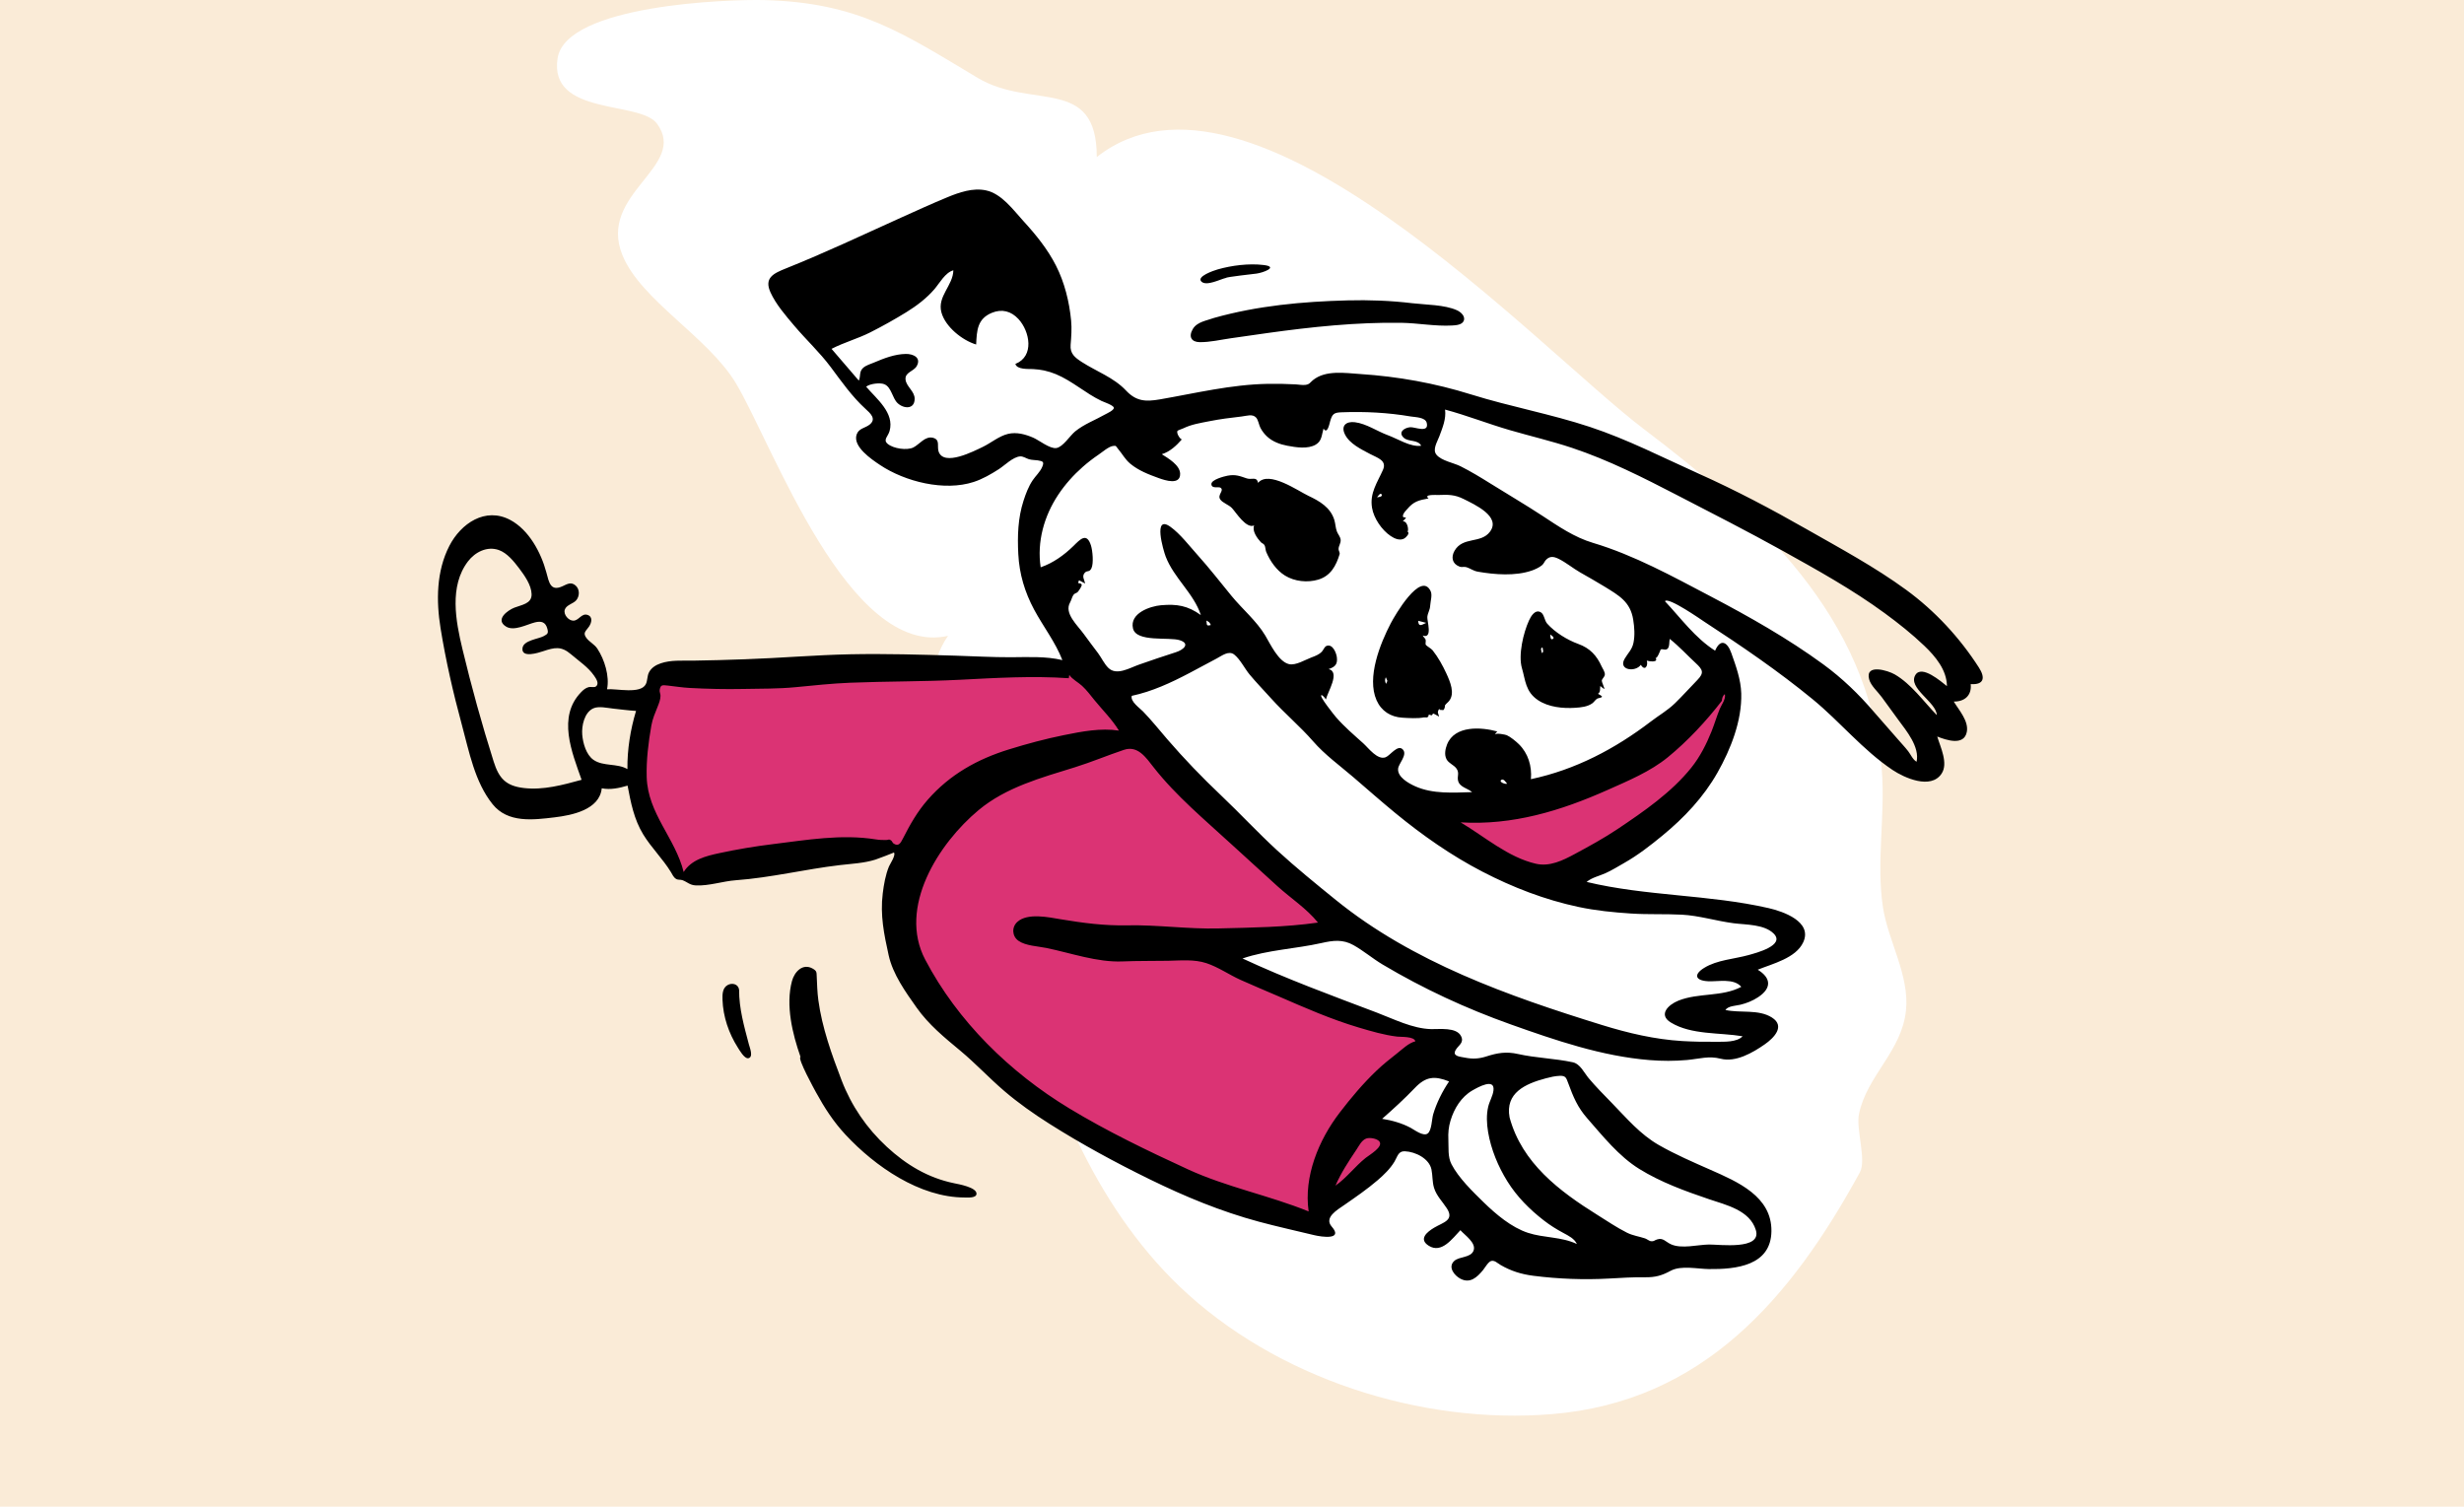 <?xml version="1.0" encoding="UTF-8"?>
<svg width="3871px" height="2367px" viewBox="0 0 3871 2367" version="1.1" xmlns="http://www.w3.org/2000/svg" xmlns:xlink="http://www.w3.org/1999/xlink">
    <!-- Generator: Sketch 57.1 (83088) - https://sketch.com -->
    <title>composition-15</title>
    <desc>Created with Sketch.</desc>
    <g id="composition-15" stroke="none" stroke-width="1" fill="none" fill-rule="evenodd">
        <rect fill="#faebd7" x="0" y="0" width="3871" height="2367"></rect>
        <path d="M1200.914,0.142 C1348.602,3.972 1417.655,51.743 1536.168,122.459 C1620.617,172.871 1723.073,118.629 1723.073,246.689 C1964.164,57.355 2413.768,546.224 2582.766,674.284 C2761.048,809.343 2936.587,968.338 2956.312,1209.372 C2962.16,1280.747 2947.358,1353.906 2958.096,1424.985 C2966.191,1478.533 3000.123,1532.048 2994.341,1587.578 C2987.535,1651.954 2933.052,1689.59 2920.497,1750.104 C2915.541,1774.072 2932.524,1822.207 2921.984,1841.586 C2813.911,2039.569 2675.409,2201.997 2438.283,2221.574 C2231.752,2238.643 2003.58,2164.989 1853.051,2020.983 C1719.505,1893.252 1639.879,1701.838 1605.287,1522.838 C1599.274,1491.871 1610.672,1420.924 1600.463,1394.744 C1585.628,1356.58 1563.293,1355.92 1544.89,1325.052 C1496.091,1243.178 1426.047,1088.871 1489.384,998.909 C1333.238,1034.134 1214.56,699.837 1156.278,602.347 C1112.566,529.354 1007.236,472.207 977.996,401.194 C937.885,303.803 1082.005,262.008 1032.082,194.165 C1005.352,157.849 861.894,182.577 875.969,91.591 C889.053,7.439 1144.516,-1.343 1200.914,0.142 Z" id="Path" fill="#FFFFFF"></path>
        <g id="Character/jumping" transform="translate(1935.5, 1183.5) rotate(-12) translate(-1935.5, -1183.5) translate(494, 103)">
            <path d="M577.187,782.471 C582.159,774.798 582.131,776.441 591.053,778.031 C627.66,784.55 664.266,791.073 700.872,797.595 L700.872,797.595 L1072.568,863.815 C1116.252,871.598 1159.939,879.381 1203.62,887.161 C1210,888.301 1222.515,888.025 1228.137,891.531 C1231.023,893.332 1233.177,898.667 1235.043,901.559 C1243.132,914.089 1251.221,926.619 1259.31,939.152 C1304.714,1009.486 1351.47,1078.939 1397.812,1148.659 C1449.343,1226.176 1500.871,1303.699 1552.401,1381.22 L1552.401,1381.22 L1335.613,1378.406 C1348.998,1387.132 1362.385,1395.857 1375.773,1404.58 C1470.309,1466.202 1564.848,1527.822 1659.388,1589.441 C1614.341,1619.456 1569.294,1649.468 1524.247,1679.483 L1524.247,1679.483 L1572.109,1730.131 C1557.185,1738.618 1542.257,1747.104 1527.336,1755.59 C1499.97,1771.154 1472.604,1786.711 1445.241,1802.274 C1435.541,1807.789 1425.842,1813.304 1416.143,1818.819 C1413.863,1820.117 1410.633,1822.829 1408.237,1822.615 C1404.639,1822.289 1398.138,1816.076 1395.213,1814.177 C1385.965,1808.164 1376.73,1802.131 1367.507,1796.078 C1339.121,1777.462 1310.84,1758.691 1282.669,1739.752 C1213.607,1693.315 1144.696,1646.322 1078.582,1595.747 C1048.034,1572.384 1019.677,1548.163 995.814,1517.765 C969.557,1484.32 947.872,1447.389 928.809,1409.456 C912.756,1377.522 898.543,1344.649 885.939,1311.21 C881.606,1299.718 870.882,1281.319 871.076,1268.693 C871.18,1261.906 877.081,1252.142 879.365,1245.862 L879.365,1245.862 L895.618,1201.196 C898.397,1193.553 903.856,1184.068 904.808,1175.93 C905.965,1166.107 901.195,1152.666 899.661,1142.961 C898.918,1138.242 899.022,1124.944 895.438,1122.277 C893.056,1120.501 884.069,1121.402 881.203,1121.179 C857.956,1119.395 834.712,1117.606 811.465,1115.819 C749.126,1111.027 686.792,1106.235 624.456,1101.443 C607.298,1100.124 588.021,1101.041 571.179,1097.347 C558.456,1094.558 550.503,1084.361 546.699,1072.439 C535.282,1036.633 524.488,1000.262 517.537,963.294 C510.814,927.565 517.306,899.764 531.966,866.705 C544.799,837.768 559.954,809.07 577.187,782.471 Z M2230.92,1125.164 C2218.6,1172.081 2201.383,1230.771 2165.005,1264.768 C2151.176,1277.694 2132.718,1286.139 2115.896,1294.352 C2091.154,1306.426 2065.778,1317.225 2040.237,1327.485 C1995.153,1345.594 1947.795,1365.657 1899.758,1374.447 C1886.424,1376.884 1879.633,1374.492 1868.532,1366.495 C1849.888,1353.062 1833.029,1336.925 1816.362,1321.179 C1789.644,1295.936 1763.654,1269.878 1738.22,1243.343 C1834.569,1243.11 1933.92,1238.706 2028.209,1218.019 C2100.034,1202.262 2172.162,1169.785 2230.92,1125.164 Z" id="Accent" fill="#db3374"></path>
            <path d="M1247.305,135.045 C1270.521,145.386 1282.774,173.997 1294.962,194.687 C1309.591,219.516 1322.843,245.518 1330.316,273.476 C1337.974,302.123 1339.035,333.534 1335.64,362.927 C1334.147,375.859 1330.645,387.629 1326.946,400.001 C1322.99,413.226 1329.15,420.79 1338.534,430.115 C1358.028,449.485 1382.573,464.347 1397.041,488.211 C1409.297,508.431 1423.549,512.174 1446.655,513.04 C1504.042,515.193 1560.28,513.417 1617.135,524.388 C1631.569,527.174 1645.914,530.584 1660.115,534.391 C1664.78,535.641 1669.659,537.824 1674.468,538.263 C1681.4,538.893 1682.582,536.139 1687.76,533.474 C1710.542,521.755 1739.457,533.013 1762.228,539.442 C1819.71,555.675 1873.947,577.772 1926.049,607.049 C1982.31,638.665 2042.287,663.207 2098.03,695.763 C2151.88,727.213 2200.258,766.795 2250.485,803.509 C2301.563,840.851 2350.011,881.257 2397.245,923.329 C2442.9,963.991 2490.101,1003.902 2530.939,1049.528 C2568.17,1091.125 2597.583,1140.369 2617.313,1192.697 C2623.899,1210.163 2619.844,1221.165 2599.258,1215.402 C2597.436,1233.07 2584.257,1240.453 2567.551,1236.677 C2572.68,1251.5 2584.398,1271.579 2577.695,1287.531 C2568.778,1308.738 2543.239,1293.302 2530.716,1285.038 C2532.076,1302.087 2539.331,1329.763 2525.243,1343.523 C2503.409,1364.843 2466.561,1337.673 2451.096,1321.741 C2411.691,1281.141 2386.49,1230.903 2351.506,1187.103 C2308.145,1132.82 2259.3,1081.639 2210.278,1032.496 C2206.41,1028.616 2162.776,981.828 2156.523,988.187 C2175.561,1019.693 2190.776,1054.374 2217.393,1080.548 C2230.028,1062.812 2239.181,1071.552 2241.555,1089.36 C2244.404,1110.768 2247.58,1133.312 2243.63,1154.767 C2235.865,1196.997 2209.191,1237.161 2181.164,1268.785 C2151.844,1301.862 2115.44,1327.048 2076.388,1347.321 C2054.278,1358.799 2032.104,1369.553 2008.322,1377.089 C1997.671,1380.465 1987.003,1384.379 1976.063,1386.723 C1965.544,1388.977 1954.17,1388.819 1944.434,1393.921 C2031.642,1435.531 2128.127,1453.061 2215.54,1493.6 C2236.639,1503.383 2279.008,1528.814 2257.6,1557.4 C2241.04,1579.516 2203.403,1580.299 2178.7,1584.711 C2196.874,1601.855 2194.165,1617.773 2170.277,1627.106 C2160.679,1630.854 2150.675,1632.593 2140.441,1632.86 C2133.493,1633.04 2121.485,1630.57 2115.871,1636.029 C2137.53,1645.947 2167.058,1645.345 2184.86,1662.771 C2203.023,1680.549 2181.33,1694.851 2165.099,1701.708 C2143.75,1710.724 2114.393,1720.235 2092.675,1709.362 C2075.509,1700.769 2059.661,1702.631 2040.679,1700.372 C2021.107,1698.042 2001.759,1693.855 1982.879,1688.225 C1910.987,1666.786 1844.787,1627.112 1781.3,1588.084 C1717.871,1549.093 1658.716,1504.796 1604.012,1454.246 C1590.518,1441.775 1579.278,1426.935 1565.486,1414.861 C1550.969,1402.154 1535.772,1401.014 1517.201,1401.225 C1474.984,1401.704 1432.848,1394.196 1390.653,1399.146 C1451.3,1444.828 1515.388,1485.065 1579.185,1526.096 C1603.46,1541.71 1628.979,1562.529 1657.519,1569.336 C1670.039,1572.324 1696.904,1574.305 1701.063,1589.733 C1704.103,1600.991 1694.469,1602.882 1688.697,1608.991 C1680.338,1617.837 1692.107,1620.795 1700.733,1624.461 C1711.604,1629.079 1721.528,1630.567 1733.37,1629.346 C1751.495,1627.475 1765.716,1628.097 1782.606,1635.857 C1809.147,1648.046 1837.642,1654.608 1864.251,1666.53 C1875.27,1671.468 1878.167,1686.185 1883.486,1696.177 C1891.847,1711.88 1901.51,1726.833 1910.992,1741.873 C1928.867,1770.225 1944.293,1799.387 1969.657,1822.004 C1991.885,1841.825 2016.636,1859.38 2040.778,1876.806 C2078.482,1904.029 2126.446,1937.688 2114.328,1991.085 C2102.346,2043.872 2047.603,2038.197 2005.889,2028.771 C1988.332,2024.803 1964.339,2013.708 1946.638,2018.922 C1931.365,2023.424 1920.846,2024.094 1905.001,2020.501 C1886.628,2016.331 1868.139,2013.618 1849.526,2010.743 C1810.507,2004.713 1771.164,1994.766 1733.879,1981.727 C1715.996,1975.472 1701.06,1967.123 1686.974,1954.343 C1682.79,1950.55 1679.747,1945.167 1674.184,1945.212 C1669.454,1945.251 1662.137,1953.642 1658.476,1956.554 C1646.922,1965.75 1634.143,1973.429 1620.955,1962.492 C1612.537,1955.508 1605.045,1940.313 1617.219,1933.121 C1626.552,1927.606 1643.597,1933.926 1650.289,1923.498 C1657.297,1912.58 1641.632,1896.742 1636.727,1887.867 C1621.924,1897.909 1600.138,1918.222 1582.969,1901.41 C1569.216,1887.946 1584.518,1879.774 1597.201,1875.466 C1612.881,1870.137 1631.023,1870.824 1623.033,1849.869 C1618.492,1837.97 1611.228,1827.305 1610.059,1814.317 C1609.173,1804.443 1612.022,1794.941 1612.092,1785.146 C1612.216,1767.639 1593.381,1752.559 1576.973,1748.412 C1566.952,1745.877 1563.977,1754.433 1557.822,1760.992 C1548.779,1770.633 1537.224,1777.847 1525.706,1784.136 C1506.809,1794.451 1486.975,1802.64 1467.171,1810.963 C1454.048,1816.478 1430.852,1823.704 1440.222,1840.418 C1453.933,1864.886 1421.795,1853.175 1410.209,1847.624 C1383.254,1834.708 1356.035,1822.378 1329.417,1808.757 C1274.829,1780.813 1224.602,1746.307 1176.385,1708.54 C1129.052,1671.463 1082.836,1632.078 1039.831,1590.031 C1018.999,1569.66 999.086,1548.235 981.349,1525.097 C962.297,1500.246 946.254,1473.298 926.842,1448.694 C906.7,1423.159 886.793,1398.386 873.816,1368.264 C861.794,1340.354 848.148,1309.2 847.931,1278.538 C847.692,1244.663 847.827,1214.237 859.035,1181.743 C863.712,1168.186 869.328,1154.067 877.479,1142.212 C879.821,1138.805 892.119,1127.153 889.599,1122.507 C889.74,1122.769 861.659,1127.057 858.723,1127.335 C840.082,1129.117 821.328,1125.923 802.758,1124.19 C747.845,1119.069 692.415,1120.988 637.706,1113.452 C617.08,1110.61 594.7,1113.596 574.567,1108.359 C565.056,1105.889 562.714,1100.444 555.726,1095.99 C552.536,1093.955 549.124,1094.628 546.156,1091.803 C542.682,1088.494 541.931,1083.719 540.393,1079.402 C532.181,1056.357 518.343,1035.78 510.212,1012.69 C501.07,986.719 501.484,959.804 502.148,932.657 C488.57,933.737 474.307,933.827 461.567,928.335 C451.285,960.629 407.001,960.046 379.779,957.596 C345.782,954.537 305.921,951.338 288.691,917.237 C268.442,877.16 269.78,828.507 267.33,784.769 C264.453,733.403 263.634,681.269 266.159,629.872 C268.307,586.157 278.274,540.779 306.555,506.085 C331.508,475.473 374.677,457.558 408.634,486.123 C434.156,507.598 445.299,546.274 446.969,578.484 C447.819,594.874 447.053,609.596 467.243,605.052 C475.005,603.304 482.06,600.479 487.784,608.437 C492.832,615.446 490.515,625.578 484.124,630.82 C478.333,635.576 467.065,634.771 463.098,641.839 C459.168,648.848 465.385,660.075 472.834,661.502 C481.317,663.126 487.849,652.233 496.391,657.287 C504.218,661.921 500.13,670.579 494.885,675.65 C488.679,681.655 482.702,682.907 487.139,692.409 C490.54,699.699 497.348,704.553 500.403,712.283 C507.943,731.352 510.431,758.753 502.047,777.932 C516.597,779.55 551.776,796.75 563.221,782.836 C567.374,777.788 567.869,770.374 572.357,765.224 C577.636,759.164 585.015,756.586 592.828,755.61 C609.532,753.522 626.621,758.601 642.847,761.873 C669.745,767.304 696.807,772.059 723.824,776.857 C778.187,786.511 833.054,793.23 887.282,803.602 C941.395,813.954 994.95,827.044 1048.466,840.08 C1076.53,846.915 1104.465,854.596 1132.737,860.517 C1159.16,866.046 1186.695,870.123 1211.288,881.82 C1206.425,851.763 1192.858,824.143 1184.4,795.087 C1175.701,765.202 1173.257,735.37 1178.167,704.595 C1182.669,676.398 1189.336,648.995 1203.731,624.076 C1209.551,613.999 1215.956,603.963 1224.34,595.836 C1230.3,590.057 1238.693,585.251 1243.406,578.36 C1248.054,571.559 1247.066,569.98 1238.696,566.849 C1234.042,565.104 1229.816,564.578 1225.404,562.135 C1221.347,559.89 1217.856,555.813 1213.087,555.036 C1202.084,553.241 1185.999,563.9 1175.92,567.693 C1162.161,572.867 1147.946,577.527 1133.261,579.103 C1085.063,584.274 1027.905,556.333 994.863,522.483 C983.835,511.186 958.527,485.209 968.812,467.98 C974.24,458.886 983.945,461.047 992.092,456.916 C1004.852,450.447 996.766,439.715 990.654,431.198 C974.003,407.995 962.837,381.442 950.917,355.625 C938.782,329.35 922.149,305.86 908.511,280.426 C898.721,262.176 887.375,241.762 882.876,221.452 C877.381,196.648 894.177,193.142 914.713,189.588 C979.665,178.344 1043.618,163.237 1107.987,149.171 C1133.647,143.566 1159.43,137.868 1185.256,133.087 C1205.384,129.361 1227.978,126.441 1247.305,135.045 Z M1817.407,1682.4 C1783.912,1684.122 1750.212,1691.556 1749.139,1730.617 C1753.202,1804.739 1801.433,1860.142 1852.386,1909.305 C1865.242,1921.708 1877.824,1934.857 1891.785,1946.036 C1900.001,1952.612 1908.957,1955.62 1917.845,1960.831 C1920.024,1962.109 1923.788,1966.389 1925.813,1967.039 C1930.616,1968.592 1931.033,1966.847 1935.717,1966.352 C1945.932,1965.277 1947.818,1972.391 1955.583,1978.21 C1970.316,1989.248 1996.759,1987.633 2014.06,1991.085 C2030.037,1994.274 2093.638,2017.299 2090.777,1984.135 C2087.981,1951.732 2053.402,1935.988 2029.035,1921.517 C1995.072,1901.348 1960.062,1879.515 1931.466,1852.027 C1904.28,1825.89 1886.532,1790.127 1868.274,1757.576 C1856.894,1737.292 1853.743,1720.091 1850.458,1697.423 C1849.067,1687.834 1848.926,1684.696 1839.54,1683.078 C1832.281,1681.829 1824.73,1682.023 1817.407,1682.4 Z M1700.871,1677.015 C1681.521,1683.281 1666.906,1698.791 1657.274,1716.332 C1652.344,1725.311 1649.518,1734.365 1647.888,1744.405 C1645.813,1757.183 1641.038,1770.829 1644.61,1783.674 C1651.092,1806.99 1668.1,1832.443 1681.459,1852.447 C1696.479,1874.943 1715.984,1900.194 1739.688,1913.984 C1762.501,1927.26 1790.053,1930.797 1811.211,1947.182 C1809.316,1938.172 1800.861,1931.52 1794.225,1925.901 C1784.551,1917.71 1776.091,1909.578 1767.873,1899.825 C1749.696,1878.26 1734.589,1854.906 1724.907,1828.301 C1715.525,1802.521 1710.154,1773.505 1711.35,1746.023 C1711.919,1732.944 1714.168,1719.05 1719.819,1707.119 C1723.592,1699.145 1730.284,1692.364 1733.175,1683.979 C1739.792,1664.755 1710.522,1673.888 1700.871,1677.015 Z M1276.552,1039.832 C1249.538,1042.899 1222.755,1048.085 1195.544,1050.597 C1140.533,1055.674 1083.433,1058.676 1033.583,1084.937 C961.049,1123.154 877.516,1207.962 902.672,1297.295 C932.388,1402.821 995.919,1498.242 1075.46,1572.918 C1126.239,1620.589 1181.852,1663.548 1237.637,1705.164 C1291.595,1745.421 1354.019,1771.826 1409.646,1809.46 C1413.416,1754.003 1448.282,1703.146 1489.511,1667.864 C1511.666,1648.907 1534.918,1630.744 1559.762,1615.434 C1571.967,1607.91 1584.608,1601.554 1597.477,1595.271 C1607.247,1590.504 1618.041,1583.408 1629.207,1582.876 C1629.027,1574.699 1608.505,1571.68 1602.844,1569.755 C1583.304,1563.117 1564.554,1552.946 1546.456,1543.092 C1507.054,1521.639 1470.648,1495.46 1434.188,1469.449 C1416.366,1456.736 1398.263,1444.403 1380.633,1431.42 C1364.757,1419.732 1350.682,1404.526 1333.624,1394.573 C1316.075,1384.337 1295.331,1382.198 1275.753,1378.425 C1252.232,1373.889 1229.09,1368.504 1205.457,1364.525 C1165.993,1357.882 1128.742,1334.654 1092.361,1318.826 C1080.131,1313.502 1061.467,1308.885 1052.131,1298.806 C1043.671,1289.675 1045.881,1275.575 1056.726,1269.317 C1075.378,1258.557 1106.464,1272.59 1124.099,1279.534 C1156.725,1292.379 1189.125,1303.876 1223.746,1310.458 C1271.169,1319.473 1316.236,1336.347 1363.723,1345.18 C1414.933,1354.702 1466.264,1365.124 1518.327,1368.636 C1505.57,1343.371 1484.421,1322.38 1467.948,1299.526 C1449.048,1273.31 1430.176,1247.077 1411.439,1220.742 C1378.417,1174.318 1341.591,1127.667 1316.492,1076.352 C1307.885,1058.76 1299.416,1037.235 1276.552,1039.832 Z M1521.785,1716.287 C1514.267,1717.488 1508.591,1725.001 1503.481,1729.967 C1487.661,1745.336 1472.177,1760.553 1459.296,1778.573 C1479.226,1770.16 1495.48,1755.497 1514.692,1745.86 C1521.616,1742.385 1546.065,1734.641 1541.138,1724.962 C1538.367,1719.525 1527.317,1715.403 1521.785,1716.287 Z M1613.247,1654.386 C1593.733,1667.695 1573.419,1679.595 1552.842,1691.165 C1567.273,1696.646 1581.686,1704.21 1593.53,1714.145 C1598.947,1718.69 1610.082,1731.991 1617.915,1728.648 C1625.195,1725.541 1629.151,1707.539 1632.676,1701.042 C1641.699,1684.406 1654.324,1668.694 1667.897,1655.576 C1647.505,1641.935 1633.839,1640.342 1613.247,1654.386 Z M1448.538,929.871 C1432.921,934.216 1417.425,938.963 1401.819,943.341 C1370.661,952.083 1338.818,959.391 1306.28,959.391 C1301.852,967.534 1314.535,980.815 1318.432,987.025 C1328.66,1003.331 1337.394,1020.819 1346.668,1037.699 C1366.328,1073.479 1387.778,1107.872 1410.919,1141.497 C1434.298,1175.471 1455.416,1211.055 1479.359,1244.618 C1502.533,1277.106 1528.024,1308.665 1553.126,1339.685 C1650.928,1460.54 1787.24,1543.885 1921.212,1618.758 C1958.765,1639.743 1997.888,1658.232 2039.474,1669.693 C2056.646,1674.426 2074.161,1678.433 2091.627,1681.958 C2103.365,1684.325 2122.896,1689.629 2133.704,1682.04 C2099.77,1668.601 2055.303,1663.418 2027.892,1637.416 C2010.923,1621.318 2029.533,1609.309 2046.834,1606.318 C2080.312,1600.53 2115.01,1615.105 2147.871,1605.648 C2139.087,1589.542 2113.841,1590.31 2098.483,1586.177 C2079.065,1580.946 2078.344,1571.14 2096.833,1564.471 C2119.588,1556.263 2145.819,1560.714 2169.533,1559.203 C2181.107,1558.466 2229.617,1556.533 2214.966,1534.313 C2203.434,1516.83 2175.361,1511.929 2156.988,1505.479 C2131.21,1496.433 2106.169,1482.313 2079.915,1475.304 C2054.236,1468.447 2028.072,1464.235 2002.392,1456.995 C1975.592,1449.44 1949.203,1441.043 1923.735,1429.707 C1874.634,1407.849 1829.111,1378.175 1787.646,1344.111 C1744.919,1309.006 1707.462,1268.777 1672.998,1225.636 C1654.864,1202.939 1637.608,1179.585 1619.97,1156.512 C1602.931,1134.232 1583.665,1112.996 1570.024,1088.401 C1554.942,1061.197 1535.394,1036.365 1519.774,1009.257 C1511.311,994.566 1502.203,980.157 1494.312,965.151 C1488.703,954.481 1484.883,938.836 1477.298,929.565 C1470.166,920.85 1457.7,927.325 1448.538,929.871 Z M727.162,1274.607 C732.395,1279.387 731.525,1281.357 730.518,1287.429 C728.454,1299.872 726.176,1312.084 725.219,1324.709 C721.936,1367.89 728.029,1412.672 734.76,1455.32 C741.481,1497.874 757.636,1537.188 782.533,1572.383 C806.655,1606.483 835.772,1633.651 874.133,1650.384 C880.718,1653.257 906.797,1663.798 905.111,1673.522 C903.844,1680.835 890.304,1676.699 885.437,1675.655 C816.484,1660.888 758.047,1598.571 723.2,1540.562 C708.774,1516.549 699.494,1492.133 691.527,1465.591 C690.361,1461.713 673.663,1406.796 679.302,1406.107 C674.434,1368.078 672.979,1321.842 690.961,1286.644 C697.678,1273.498 713.419,1262.066 727.162,1274.607 Z M606.86,1282.787 C600.567,1311.454 602.648,1340.704 604.036,1369.742 C604.289,1375.029 607.313,1391.335 598.56,1391.023 C592.374,1390.804 587.444,1375.018 585.927,1370.969 C576.735,1346.399 573.469,1318.725 578.061,1292.827 C579.511,1284.628 581.701,1274.681 590.722,1271.833 C598.568,1269.357 607.555,1273.78 606.86,1282.787 Z M2218.187,1150.437 C2214.31,1152.308 2212.601,1155.87 2211.444,1159.781 C2181.11,1185.623 2145.425,1210.635 2109.956,1228.871 C2078.271,1245.158 2041.58,1252.023 2006.998,1259.39 C1927.91,1276.239 1849.16,1283.046 1770.28,1261.239 C1802.514,1290.964 1831.744,1330.461 1872.379,1349.398 C1892.568,1358.807 1914.914,1353.132 1935.27,1347.172 C1960.245,1339.859 1985.373,1332.388 2009.544,1322.692 C2055.213,1304.374 2104.06,1284.104 2142.463,1252.704 C2159.488,1238.785 2173.365,1221.578 2185.581,1203.398 C2192.578,1192.984 2198.498,1181.847 2205.579,1171.509 C2209.659,1165.55 2218.595,1158.208 2218.187,1150.437 Z M1881.199,621.83 C1880.039,636.532 1871.376,648.882 1863.735,660.953 C1858.538,669.161 1848.417,679.06 1853.217,688.371 C1858.915,699.421 1877.083,706.481 1886.498,714.039 C1900.437,725.229 1913.492,737.455 1926.328,749.878 C1949.358,772.172 1973.205,793.782 1995.742,816.551 C2017.159,838.184 2037.94,860.224 2064.951,874.974 C2124.255,907.358 2176.468,952.607 2228.288,995.633 C2281.123,1039.497 2333.307,1085.607 2379.153,1136.849 C2403.687,1164.269 2424.076,1194.369 2441.566,1226.677 C2450.558,1243.298 2460.198,1259.553 2469.208,1276.169 C2473.194,1283.518 2477.696,1290.657 2481.322,1298.198 C2484.017,1303.8 2485.771,1312.872 2490.748,1317.022 C2500.602,1295.173 2485.23,1266.273 2476.319,1246.59 C2470.23,1233.137 2464.252,1219.631 2458.241,1206.139 C2454.021,1196.676 2445.254,1185.252 2444.772,1174.692 C2443.601,1149.016 2476.683,1167.488 2485.754,1175.719 C2508.21,1196.091 2521.161,1226.716 2537.054,1251.99 C2540.793,1231.868 2500.709,1200.795 2517.304,1183.257 C2530.466,1169.348 2554.729,1201.932 2562.094,1210.756 C2567.145,1185.877 2554.2,1161.537 2540.669,1141.624 C2525.592,1119.429 2508.165,1098.322 2490.306,1078.333 C2448.562,1031.616 2400.855,990.033 2353.657,948.96 C2306.707,908.098 2258.368,868.899 2210.233,829.447 C2163.489,791.137 2116.043,752.83 2063.797,722.159 C2034.502,704.961 2003.775,690.574 1973.869,674.522 C1942.55,657.712 1912.859,638.024 1881.199,621.83 Z M1472.875,565.157 C1471.509,565.498 1463.606,566.446 1463.015,567.141 C1460.439,570.175 1463.874,579.983 1466.912,581.745 C1456.43,589.576 1444.656,596.703 1431.333,597.921 C1439.715,606.141 1455.639,620.519 1453.161,633.775 C1449.752,652.011 1427.828,639.222 1418.948,633.705 C1404.699,624.844 1390.138,615.446 1379.704,602.086 C1373.079,593.608 1370.824,584.618 1365.866,575.487 C1363.174,570.526 1364.74,569.629 1358.777,569.285 C1351.963,568.9 1340.308,575.358 1333.993,577.924 C1324.24,581.891 1314.729,586.469 1305.557,591.641 C1288.636,601.188 1272.796,612.773 1258.919,626.383 C1230.185,654.555 1210.725,691.568 1208.258,732.095 C1228.65,729.678 1248.601,720.89 1265.783,709.928 C1278.022,702.122 1290.505,692.949 1292.665,714.976 C1293.504,723.555 1291.102,743.533 1285.95,750.171 C1281.138,756.369 1279.061,751.344 1274.066,755.061 C1268.292,759.366 1271.341,765.562 1271.341,771.606 C1268.556,769.271 1265.775,766.938 1262.996,764.603 C1257.962,771.176 1263.657,767.656 1265.558,771.631 C1266.667,773.95 1259.082,780.624 1257.568,781.806 C1254.434,784.254 1252.703,782.228 1249.119,785.746 C1246.816,788.008 1244.332,793.084 1241.835,795.909 C1228.926,810.507 1246.019,833.383 1252.779,848.862 C1257.782,860.325 1263.241,871.561 1268.447,882.926 C1272.259,891.243 1274.317,901.117 1279.379,908.782 C1289.424,923.996 1312.443,915.684 1327.469,913.821 C1347.85,911.292 1367.865,908.703 1388.268,906.787 C1400.228,905.664 1413.742,898.708 1398.384,889.707 C1383.141,880.776 1330.485,879.085 1330.144,856.11 C1329.783,831.686 1363.738,827.626 1380.765,829.725 C1405.673,832.792 1421.769,839.076 1438.808,857.863 C1434.99,822.035 1409.556,792.403 1403.88,756.457 C1402.337,746.693 1397.599,686.511 1421.077,712.511 C1433.65,726.436 1443.608,747.512 1452.902,763.615 C1466.968,787.994 1479.226,813.326 1492.141,838.316 C1504.461,862.166 1522.511,885.081 1531.14,910.453 C1535.997,924.725 1542.774,954.72 1558.185,962.002 C1568.059,966.67 1584.729,960.561 1594.927,959.073 C1601.227,958.153 1607.374,957.252 1612.779,953.617 C1615.578,951.735 1618.342,946.855 1621.876,946.309 C1632.056,944.737 1634.683,960.28 1633.991,967.436 C1632.921,978.471 1627.85,981.333 1617.551,982.616 C1634.911,991.116 1608.165,1017.707 1603.471,1028.309 C1603.226,1027.766 1600.18,1020.315 1597.917,1020.324 C1593.417,1020.338 1611.701,1056.312 1613.08,1058.814 C1622.67,1076.178 1634.711,1091.789 1646.359,1107.794 C1653.054,1116.992 1662.688,1138.751 1676.307,1136.694 C1683.849,1135.557 1699.52,1120.036 1705.446,1130.678 C1710.793,1140.276 1694.277,1150.572 1691.791,1158.203 C1687.622,1171.003 1703.309,1184.461 1712.552,1191.172 C1737.052,1208.958 1768.819,1213.156 1797.812,1218.525 C1792.271,1211.06 1780.204,1206.994 1779.965,1196.305 C1779.802,1189.037 1784.943,1185.069 1781.468,1177.159 C1778.608,1170.646 1771.437,1166.861 1769.303,1159.88 C1766.949,1152.181 1770.66,1143.436 1774.894,1137.077 C1792.837,1110.118 1832.918,1121.336 1856.421,1133.585 C1854.687,1134.348 1853.246,1135.451 1852.103,1136.894 L1851.827,1137.261 L1851.889,1137.217 C1854.904,1135.372 1867.979,1141.156 1869.608,1142.33 C1874.758,1146.039 1881.703,1154.683 1885.259,1160.037 C1896.707,1177.278 1898.345,1198.291 1892.399,1217.833 C1964.072,1217.833 2031.591,1198.741 2095.732,1168.31 C2110.381,1161.363 2124.771,1156.914 2138.648,1148.169 C2152.905,1139.19 2166.45,1129.221 2180.451,1119.873 C2193.602,1111.091 2192.414,1105.818 2183.605,1093.333 C2172.878,1078.139 2163.429,1061.94 2151.523,1047.609 C2149.696,1051.579 2148.981,1059.523 2145.073,1061.962 C2140.754,1064.658 2136.79,1059.303 2133.879,1061.329 C2134.138,1061.149 2124.937,1075.435 2123.456,1071.878 C2127.291,1081.082 2111.941,1075.201 2109.221,1073.496 C2109.855,1082.123 2102.681,1089.549 2098.652,1078.018 C2087.708,1088.027 2061.759,1078.865 2075.754,1063.431 C2082.663,1055.811 2090.183,1051.762 2094.527,1041.816 C2099.39,1030.684 2101.087,1018.084 2101.698,1006.049 C2103.14,977.678 2087.779,964.43 2068.521,946.034 C2057.769,935.761 2046.541,926.011 2035.479,916.078 C2025.755,907.35 2017.342,896.539 2007.139,888.446 C1999.811,882.636 1993.963,880.965 1986.851,886.01 C1983.92,888.089 1982.966,890.731 1979.202,892.735 C1974.376,895.304 1967.219,896.894 1961.836,897.563 C1934.774,900.931 1903.453,891.66 1878.654,881.671 C1871.863,878.936 1868.612,874.484 1862.733,871.099 C1859.017,868.958 1855.849,870.255 1851.905,867.697 C1841.595,861.015 1842.113,850.289 1849.608,841.937 C1867.167,822.367 1892.391,839.97 1910.336,824.168 C1932.696,804.477 1895.417,777.251 1880.358,765.199 C1868.305,755.551 1857.95,753.463 1843.219,750.93 C1840.134,750.399 1819.671,744.495 1826.831,752.982 C1810.932,752.571 1803.114,752.635 1790.315,762.554 C1786.956,765.154 1782.49,767.613 1781.567,772.051 C1781.08,774.392 1785.906,774.862 1785.917,774.839 C1785.266,776.412 1780.41,779.268 1779.709,779.769 C1787.896,780.74 1785.77,796.802 1783.658,796.893 L1783.536,796.878 L1783.774,797.085 C1787.35,800.468 1779.283,805.679 1776.547,806.554 C1768.779,809.038 1761.409,803.638 1756.214,798.244 C1744.586,786.17 1736.143,765.63 1736.889,748.893 C1737.933,725.404 1753.368,711.785 1766.099,694.176 C1775.629,681.002 1761.47,673.995 1751.616,665.728 C1739.555,655.618 1723.152,643.187 1719.186,627.081 C1715.573,612.41 1725.588,607.39 1738.421,611.802 C1755.764,617.762 1769.799,633.1 1785.168,642.697 C1798.809,651.215 1816.028,668.607 1832.695,669.6 C1829.638,658.725 1814.493,659.879 1808.635,651.8 C1800.898,641.127 1812.917,636.369 1822.011,637.593 C1829.069,638.541 1849.208,653.477 1848.684,636.257 C1848.403,627.03 1833.005,623.941 1826.301,621.273 C1792.237,607.722 1757.346,598.479 1721.221,592.201 C1709.512,590.169 1706.516,591.593 1700.857,602.159 C1698.937,605.747 1692.034,622.252 1688.25,611.309 C1683.3,620.277 1681.859,629.833 1671.098,633.44 C1657.404,638.027 1639.799,631.237 1627.183,625.972 C1616.355,621.453 1606.064,615.117 1599.116,605.454 C1595.659,600.651 1593.139,595.319 1591.506,589.635 C1590.121,584.809 1590.777,576.899 1588.271,572.516 C1584.084,565.186 1574.104,566.767 1566.398,566.035 C1549.196,564.401 1532.21,562.923 1514.918,562.721 C1500.551,562.555 1486.834,561.682 1472.875,565.157 Z M1846.874,1209.209 C1841.372,1211.178 1851.145,1217.76 1854.374,1216.983 C1853.051,1214.85 1850.855,1207.785 1846.874,1209.209 Z M1851.827,1137.261 L1851.678,1137.374 C1851.487,1137.547 1851.358,1137.767 1851.302,1138.039 C1851.427,1137.838 1851.555,1137.642 1851.689,1137.451 L1851.827,1137.261 Z M1961.871,964.401 C1966.854,968.583 1964.844,978.265 1968.253,984.213 C1977.378,1000.139 1993.823,1015.849 2009.319,1025.469 C2026.009,1035.827 2033.906,1049.268 2037.994,1068.031 C2038.842,1071.908 2041.392,1077.291 2040.148,1081.306 C2038.982,1085.057 2034.768,1086.304 2033.473,1089.647 C2032.878,1091.174 2035.362,1103.001 2035.06,1103.037 C2033.622,1103.212 2029.421,1097.261 2029.446,1097.292 C2027.782,1101.418 2028.36,1106.106 2023.875,1108.314 L2023.329,1108.557 L2023.399,1108.609 C2024.517,1109.474 2029.618,1113.707 2028.402,1114.636 C2026.704,1115.93 2022.554,1115.044 2020.437,1115.798 C2017.095,1116.991 2014.685,1119.965 2011.47,1121.35 C2002.846,1125.061 1992.902,1123.916 1983.8,1122.607 C1964.627,1119.856 1943.052,1113.001 1929.192,1098.805 C1912.403,1081.61 1916.387,1063.793 1914.873,1044.505 C1913.172,1022.867 1928.789,990.066 1941.335,973.29 C1945.614,967.561 1954.19,957.966 1961.871,964.401 Z M582.723,796.047 C581.639,798.607 582.72,802.603 582.084,805.414 C580.8,811.109 577.495,816.095 574.314,820.876 C568.359,829.824 562.368,838.023 558.305,848.119 C548.33,872.9 539.078,899.609 534.301,925.884 C524.053,982.295 558.268,1028.821 560.132,1083.764 C575.845,1067.23 599.74,1066.439 621.03,1066.391 C649.362,1066.329 677.432,1067.52 705.656,1069.999 C759.651,1074.743 814.847,1076.667 866.02,1096.392 C871.654,1098.564 875.88,1099.504 881.536,1100.689 C887.75,1101.992 884.459,1099.085 889.003,1102.76 C890.225,1103.75 890.712,1107.321 891.99,1108.573 C898.6,1115.036 902.559,1110.644 908.159,1103.711 C923.565,1084.625 938.937,1067.28 958.758,1052.449 C1000.981,1020.847 1048.274,1006.255 1100.323,1001.556 C1130.155,998.863 1159.284,997.31 1189.246,997.599 C1217.853,997.875 1248.057,998.399 1275.159,1008.63 C1268.418,989.349 1256.906,972.073 1247.624,953.986 C1243.116,945.204 1238.935,935.972 1233.203,927.89 C1228.166,920.785 1220.562,914.981 1217.073,906.868 C1216.451,908.498 1215.829,910.127 1215.204,911.753 C1160.171,895.999 1103.42,887.512 1046.996,878.502 C990.319,869.45 934.345,856.907 877.789,847.258 C849.392,842.413 820.892,839.5 792.29,836.253 C764.758,833.13 738.214,827.021 711.067,821.83 C683.575,816.571 656.817,810.2 629.783,802.958 C618.448,799.921 607.719,795.732 596.688,792.077 C587.89,789.164 585.891,788.54 582.723,796.047 Z M1799.712,896.06 C1801.356,902.804 1796.103,911.505 1794.419,917.909 C1792.51,925.171 1788.369,928.081 1786.209,934.685 C1784.334,940.422 1787.716,970.839 1773.039,961.756 C1773.489,963.94 1775.905,966.934 1776.153,968.881 C1776.468,971.304 1774.109,975.012 1774.793,977.103 C1775.409,978.985 1781.857,984.498 1783.419,987.641 C1789.582,999.988 1793.938,1014.2 1796.976,1027.65 C1800.14,1041.671 1803.986,1061.098 1792.367,1070.777 C1789.574,1073.101 1787.141,1073.726 1784.275,1076.52 C1783.94,1079.103 1782.76,1081.239 1780.736,1082.924 C1779.627,1083.237 1778.734,1082.961 1778.067,1082.097 C1774.525,1084.016 1775.705,1075.955 1771.544,1083.788 C1770.539,1085.679 1772.352,1092.165 1771.454,1091.498 C1769.821,1090.297 1764.897,1085.161 1763.3,1085.066 C1759.727,1089.925 1759.809,1084.976 1756.036,1085.668 C1755.887,1087.683 1754.795,1088.791 1752.756,1088.991 C1751.166,1088.628 1749.578,1088.259 1747.99,1087.894 C1738.381,1087.95 1724.188,1083.92 1714.962,1081.374 C1697.352,1076.515 1684.786,1064.404 1680.966,1046.055 C1673.009,1007.832 1705.176,960.051 1728.172,932.259 C1736.027,922.766 1791.196,861.14 1799.712,896.06 Z M1953.292,1019.197 C1953.044,1022.408 1954.038,1027.205 1950.429,1027.56 C1950.592,1023.939 1949.069,1019.299 1953.292,1019.197 Z M1702.718,1013.755 C1704.359,1023.01 1704.736,1017.726 1701.012,1024.091 C1699.759,1020.343 1700.328,1016.899 1702.718,1013.755 Z M1969.368,1001.822 C1970.798,1003.6 1976.274,1008.401 1971.558,1009.63 C1967.434,1010.703 1969.193,1004.014 1969.368,1001.822 Z M1770.967,937.667 C1769.092,947.626 1774.742,945.242 1782.516,943.433 C1778.667,941.511 1774.815,939.589 1770.967,937.667 Z M330.168,535.942 C292.931,567.876 291.808,623.716 292.982,668.663 C294.578,729.737 298.286,790.979 304.193,851.783 C306.862,879.257 314.703,893.247 341.838,902.454 C371.234,912.426 402.896,910.495 433.387,908.726 C427.557,863.421 416.146,803.816 461.618,773.663 C465.779,770.906 469.585,768.868 474.65,768.607 C477.995,768.435 482.792,771.465 485.968,769.915 C492.39,766.778 488.716,757.892 486.613,752.863 C480.219,737.579 468.017,725.347 458.118,712.378 C445.685,696.098 435.003,696.537 416.438,698.546 C409.037,699.351 379.919,702.665 385.652,686.871 C389.816,675.388 412.691,678.264 421.959,675.605 C428.984,673.587 430.417,672.698 430.116,665.523 C429.64,654.31 423.207,651.265 413.226,651.572 C400.388,651.963 378.16,658.784 367.47,648.694 C352.204,634.281 374.843,624.191 386.322,622.233 C398.338,620.184 414.408,622.05 417.182,607.184 C419.823,593.006 412.339,575.847 406.491,563.362 C400.832,551.285 393.098,535.894 381.291,528.643 C364.629,518.415 344.073,524.014 330.168,535.942 Z M474.695,802.741 C459.571,806.132 450.868,825.814 449.111,839.576 C447.414,852.888 448.571,871.887 458.338,882.118 C471.156,895.543 493.502,894.64 507.298,907.24 C513.41,876.918 524.711,847.739 539.557,820.645 C527.834,817.418 516.409,813.245 504.848,809.5 C496.391,806.762 483.778,800.704 474.695,802.741 Z M1445.545,868.063 C1448.938,870.962 1450.011,871.842 1450.886,876.392 C1442.834,876.901 1445.258,874.316 1445.545,868.063 Z M1525.409,652.386 C1537.994,652.713 1543.879,656.784 1553.978,662.812 C1561.174,667.108 1569.904,662.485 1569.904,673.4 C1590.449,657.263 1628.761,698.93 1643.162,709.844 C1658.354,721.356 1673.312,734.907 1674.993,755.45 C1675.491,761.534 1674.23,767.769 1675.145,773.827 C1675.835,778.391 1678.726,782.953 1678.234,787.685 C1677.654,793.172 1673.011,796.38 1671.941,801.538 C1671.519,803.581 1672.966,807.683 1672.068,809.335 C1662.859,826.209 1651.056,840.053 1630.85,841.722 C1613.251,843.176 1593.807,836.899 1580.98,824.625 C1569.6,813.738 1562.815,797.424 1559.867,782.167 C1559.355,779.528 1560.326,773.481 1559.456,771.25 C1558.192,767.997 1556.289,767.941 1554.721,765.31 C1550.562,758.332 1544.594,745.18 1549.991,737.512 C1536.685,740.515 1526.572,712.022 1521.606,703.713 C1517.881,697.492 1508.905,692.621 1506.414,686.569 C1502.996,678.268 1515.277,674.706 1511.023,668.923 C1508.745,665.828 1496.52,667.936 1497.72,660.181 C1498.835,653.008 1520.603,652.26 1525.409,652.386 Z M1783.166,796.604 C1783.287,796.757 1783.41,796.847 1783.534,796.879 L1783.536,796.878 L1783.492,796.841 L1783.166,796.604 Z M1748.038,734.475 C1749.192,733.485 1755.375,727.23 1756.101,731.92 C1756.696,735.764 1749.888,734.475 1748.038,734.475 Z M1171.081,247.215 C1157.662,248.034 1145.702,262.511 1135.707,270.111 C1120.783,281.456 1103.147,289.785 1085.559,296.082 C1065.085,303.406 1044.04,309.926 1023.02,315.483 C1001.699,321.122 979.491,322.276 958.237,328.134 C968.752,347.369 979.271,366.607 989.789,385.845 C994.401,379.5 992.824,372.336 1000.415,367.775 C1005.682,364.609 1013.307,364.176 1019.261,363.006 C1035.839,359.744 1054.029,356.857 1070.857,360.231 C1081.713,362.409 1093.794,370.763 1083.512,382.429 C1077.023,389.79 1063.055,387.899 1061.915,399.591 C1060.823,410.792 1072.267,420.416 1069.618,432.194 C1065.893,448.751 1049.341,443.793 1041.982,433.089 C1035.419,423.544 1037.908,406.572 1027.775,399.689 C1021.73,395.584 1005.573,394.104 999.063,397.618 C1011.026,419.684 1034.276,446.891 1020.638,473.27 C1016.446,481.374 1007.29,484.463 1013.428,492.426 C1020.506,501.611 1040.929,509.177 1051.802,506.366 C1061.983,503.735 1073.647,492.272 1085.097,497.944 C1095.909,503.299 1088.248,512.39 1089.202,520.801 C1092.08,546.133 1144.064,531.685 1158.177,528.322 C1172.336,524.951 1187.109,516.794 1201.724,516.459 C1215.508,516.141 1228.307,522.782 1239.228,530.559 C1247.407,536.384 1261.017,553.424 1271.391,553.992 C1281.803,554.564 1296.559,539.161 1305.745,534.498 C1322.227,526.13 1340.243,523.71 1357.71,518.133 C1360.483,517.25 1372.598,514.759 1372.819,510.716 C1373.023,506.83 1358.704,498.33 1356.271,496.473 C1334.049,479.514 1317.773,456.134 1294.655,440.253 C1284.348,433.17 1273.213,428.179 1261.171,424.991 C1254.488,423.224 1236.289,420.84 1235.81,411.316 C1267.875,405.947 1268.675,365.966 1255.152,343.295 C1246.551,328.877 1233.209,322.02 1216.355,325.12 C1191.934,329.617 1187.469,347.482 1181.878,368.681 C1161.922,357.831 1140.167,331.26 1138.982,307.847 C1137.667,281.816 1165.633,270.623 1171.081,247.215 Z M1766.811,422.155 C1800.455,428.393 1833.364,436.708 1865.764,447.758 C1885.72,454.564 1914.756,460.417 1932.014,473.186 C1937.051,476.917 1943.397,485.122 1938.799,491.678 C1934.838,497.331 1925.139,495.809 1919.407,494.928 C1893.358,490.924 1867.839,480.029 1842.07,474.154 C1773.579,458.543 1703.314,451.208 1633.339,446.21 C1614.042,444.834 1594.731,443.644 1575.434,442.288 C1559.364,441.162 1541.703,441.672 1525.967,438.036 C1513.557,435.169 1510.466,426.055 1519.759,415.793 C1528.819,405.793 1544.017,407.352 1556.154,405.525 C1626.777,400.916 1697.45,409.293 1766.811,422.155 Z M1649.765,340.473 C1672.66,348.358 1645.902,352.117 1635.887,351.29 C1632.492,351.011 1587.71,346.571 1587.71,347.947 C1578.771,347.947 1555.124,354.779 1548.705,345.746 C1541.81,336.047 1571.327,332.643 1577.293,332.212 C1600.23,330.56 1627.717,332.885 1649.765,340.473 Z" id="Ink" fill="#000000"></path>
        </g>
    </g>
</svg>